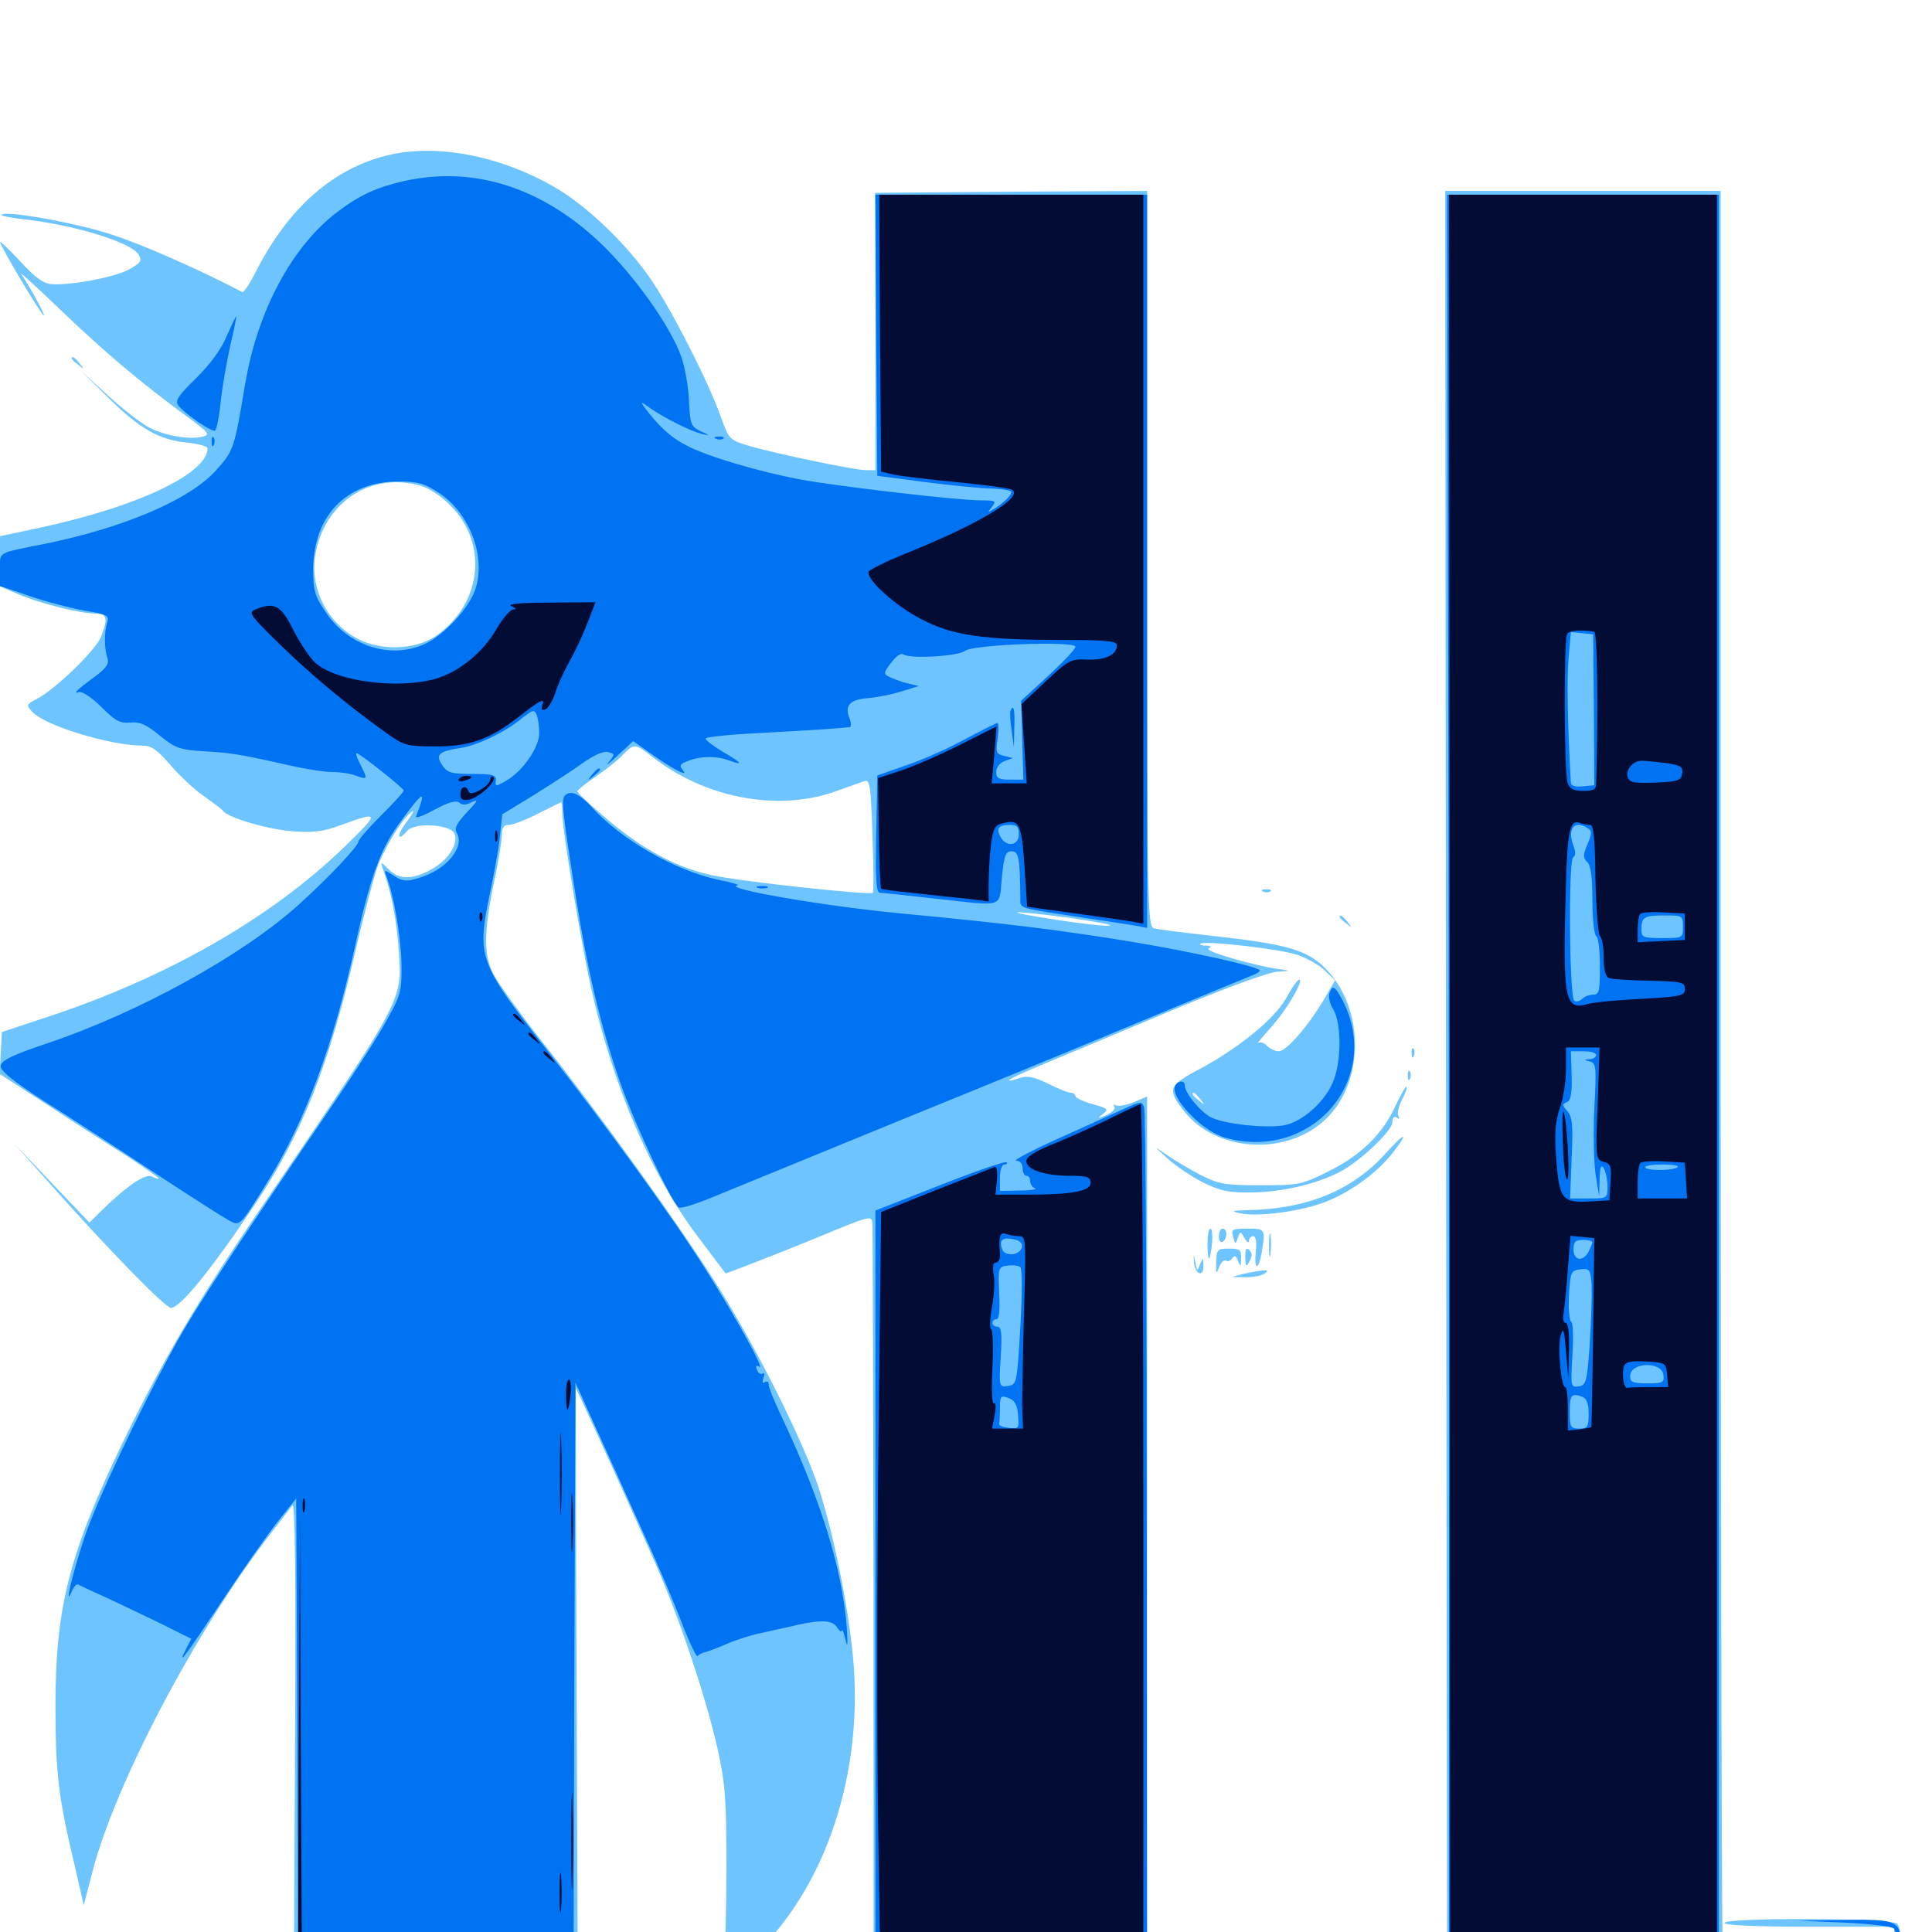 <svg xmlns="http://www.w3.org/2000/svg" viewBox="0 -1000 1000 1000">
	<path fill="#6dc4ff" d="M201.953 -919.922C172.656 -913.281 149.023 -892.383 132.031 -858.594C129.102 -852.93 126.172 -848.438 125.391 -848.828C104.688 -859.766 73.438 -873.633 58.008 -878.516C39.844 -884.57 2.93 -891.211 0.781 -888.867C0.195 -888.281 5.273 -887.305 12.109 -886.523C38.672 -883.594 67.578 -874.609 71.68 -868.359C73.633 -865.039 73.047 -864.062 66.797 -860.547C59.375 -856.445 36.328 -852.148 26.562 -852.93C22.656 -853.125 17.969 -856.445 10.547 -864.648C4.688 -870.898 0 -875.391 0 -874.805C0 -872.852 21.484 -836.719 22.656 -836.719C23.633 -836.719 15.039 -852.344 10.938 -858.203C9.766 -859.766 18.945 -851.562 31.25 -839.648C54.297 -817.578 72.852 -801.953 96.289 -784.766C108.008 -776.172 108.984 -775 105.078 -774.023C98.242 -772.266 85.742 -774.414 77.539 -778.516C73.633 -780.469 63.867 -787.891 56.055 -795.117L41.992 -808.008L56.055 -794.141C72.266 -778.125 82.422 -772.266 96.875 -770.898C102.734 -770.312 107.422 -768.945 107.422 -767.969C107.422 -754.883 71.094 -737.695 21.094 -726.953L0 -722.461V-709.57V-696.484L9.57 -692.383C20.508 -687.695 41.406 -682.422 49.414 -682.422C55.469 -682.422 56.055 -679.688 52.148 -670.117C49.219 -663.086 28.32 -642.969 19.141 -638.281C13.672 -635.352 13.477 -635.156 16.602 -631.641C23.047 -624.414 57.031 -614.062 73.828 -614.062C78.32 -614.062 81.445 -611.914 88.477 -603.711C93.359 -598.047 101.172 -590.82 105.859 -587.695C110.352 -584.375 114.844 -581.25 115.43 -580.273C117.969 -576.758 138.672 -570.703 151.367 -569.727C162.305 -568.945 167.383 -569.531 176.758 -573.047C196.68 -580.273 196.875 -579.688 178.125 -561.523C140.039 -524.609 85.938 -493.75 23.438 -473.242L0.977 -465.82L0.391 -455.078L-0.195 -444.141L25.781 -427.344C40.039 -417.969 58.594 -406.055 66.992 -400.781C75.195 -395.312 82.031 -390.625 82.031 -390.039C82.031 -389.648 80.469 -390.039 78.711 -391.016C75.391 -392.969 65.234 -385.938 51.172 -372.07L46.289 -367.188L26.758 -387.695L7.422 -408.008L26.562 -386.523C55.664 -353.711 85.547 -323.047 88.477 -323.047C93.359 -323.047 109.766 -343.359 132.617 -377.539C156.25 -413.086 170.312 -448.633 183.789 -507.031C188.086 -525.391 193.164 -544.922 195.117 -550.586C198.828 -561.133 208.984 -577.539 213.477 -580.078C214.648 -581.055 213.281 -578.32 210.352 -574.414C205.078 -567.578 205.664 -563.867 210.938 -570.117C214.453 -574.219 232.227 -573.438 234.961 -568.945C237.891 -564.258 232.617 -555.273 223.633 -550.195C213.672 -544.531 206.445 -544.531 200.977 -550.195C197.07 -554.102 196.875 -554.102 198.047 -550.586C202.539 -538.477 205.469 -523.047 206.445 -507.227C208.008 -481.25 209.961 -484.766 130.469 -367.969C102.344 -326.562 83.789 -294.922 64.453 -255.273C35.938 -196.484 28.711 -168.555 28.711 -116.992C28.711 -82.031 30.273 -69.727 38.477 -35.156L43.359 -13.867L47.852 -31.25C59.766 -77.148 101.758 -156.836 140.43 -206.641C145.312 -213.086 150.391 -219.531 151.367 -220.898C152.734 -222.656 153.125 -183.789 152.734 -103.32L152.148 16.797H225.586H299.023L298.438 -132.422C298.047 -214.453 298.047 -281.641 298.047 -281.445C299.219 -279.883 332.617 -206.055 340.234 -188.477C352.734 -159.57 365.625 -120.508 371.484 -94.531C375.391 -76.758 375.977 -68.75 375.977 -33.984C375.977 -11.914 375.391 10.156 374.609 15.234C373.828 20.508 373.828 24.609 374.805 24.609C375.586 24.609 382.227 19.336 389.258 12.891C427.344 -22.07 447.461 -82.617 441.406 -143.555C438.672 -170.703 431.25 -206.836 423.633 -230.273C415.43 -255.078 390.039 -305.469 369.336 -337.695C349.023 -369.531 309.766 -424.023 280.078 -461.523C268.75 -475.977 257.617 -491.406 255.469 -495.703C250.195 -505.859 250.391 -517.578 255.664 -543.164C258.008 -553.906 259.766 -565.234 259.766 -567.969C259.766 -571.68 260.742 -573.047 263.477 -573.047C265.43 -573.047 272.266 -575.586 278.516 -578.906C284.766 -582.031 290.234 -584.766 290.625 -584.766C290.82 -584.766 291.016 -582.422 291.016 -579.492C291.016 -570.508 300.586 -513.086 305.859 -489.062C317.383 -437.5 336.914 -391.992 361.328 -359.766L375.586 -340.82L386.523 -344.922C392.578 -347.266 408.008 -353.32 420.898 -358.594C452.148 -371.484 451.172 -371.289 451.562 -365.82C451.758 -363.281 451.953 -275.977 452.148 -171.875V17.383L522.461 16.992C561.133 16.797 592.969 16.211 593.359 15.82C593.555 15.234 593.75 -85.742 593.75 -208.789V-432.422L586.719 -429.492C582.812 -427.93 578.711 -427.148 577.539 -427.93C576.562 -428.516 576.172 -428.32 576.758 -427.148C577.539 -425.977 575.586 -424.219 572.656 -422.852C567.969 -420.898 567.773 -420.898 570.898 -423.438C574.023 -425.781 573.438 -426.367 565.43 -428.516C560.547 -429.883 556.641 -431.836 556.641 -432.617C556.641 -433.594 555.469 -434.375 554.297 -434.375C552.93 -434.375 547.461 -436.523 542.188 -439.258C534.766 -442.773 531.641 -443.359 527.734 -441.992C525 -441.016 522.656 -440.43 522.266 -440.82C521.875 -441.211 530.078 -445.117 540.625 -449.414C550.977 -453.711 580.859 -466.211 606.836 -477.148C634.961 -488.867 657.227 -497.07 661.523 -497.07C667.969 -497.461 668.164 -497.461 663.086 -498.242C650.391 -499.805 623.242 -507.617 625.586 -508.984C627.148 -509.961 626.758 -510.547 624.219 -510.547C622.07 -510.547 620.898 -510.938 621.289 -511.523C623.242 -513.281 663.281 -508.789 671.875 -505.664C676.758 -503.906 683.008 -500.391 685.742 -497.656L691.016 -492.578L685.352 -482.812C677.148 -468.945 665.82 -455.859 661.914 -455.859C659.961 -455.859 657.227 -457.227 655.664 -458.789C654.102 -460.352 652.148 -460.938 651.172 -460.156C650.195 -459.375 653.125 -462.891 657.617 -467.969C665.82 -476.953 675.195 -492.969 672.461 -492.969C671.484 -492.969 668.555 -488.477 665.625 -483.203C659.57 -472.461 640.43 -456.836 619.141 -445.703C604.883 -438.086 604.102 -435.938 613.086 -424.609C629.102 -404.492 663.281 -401.562 683.984 -418.75C706.445 -437.305 707.227 -477.93 685.547 -499.219C676.172 -508.398 665.625 -511.328 628.906 -515.43C613.281 -517.188 599.023 -518.945 597.266 -519.531C593.945 -520.508 593.75 -531.25 593.75 -710.938V-901.172L523.438 -900.781L452.93 -900.195L453.125 -828.516V-756.641H448.242C442.383 -756.641 401.172 -765.234 387.305 -769.336C377.734 -772.266 377.344 -772.461 373.047 -784.375C366.602 -802.734 346.484 -841.797 336.328 -856.25C323.633 -874.414 303.516 -893.555 287.695 -902.734C259.766 -919.141 226.953 -925.586 201.953 -919.922ZM217.578 -748.633C221.875 -747.461 228.516 -743.164 233.203 -738.281C252.93 -718.555 249.414 -687.109 225.391 -670.703C215.039 -663.672 197.461 -663.086 185.547 -669.141C169.141 -677.539 160.156 -695.703 163.281 -713.281C168.164 -740.234 191.992 -755.859 217.578 -748.633ZM337.5 -608.398C364.648 -586.914 402.734 -579.688 432.617 -590.43C439.062 -592.773 445.703 -595.117 447.461 -595.703C450.195 -596.68 450.781 -593.359 451.562 -567.773C452.148 -551.953 452.344 -538.477 451.758 -537.891C450.391 -536.523 382.812 -543.75 368.164 -547.07C350 -550.977 332.422 -560.547 314.062 -576.172C305.664 -583.203 298.828 -589.648 298.828 -590.43C298.828 -591.016 303.125 -594.531 308.398 -598.047C313.477 -601.562 319.727 -606.445 322.266 -609.18C328.125 -615.234 328.711 -615.234 337.5 -608.398ZM141.211 -585.352C142.383 -585.938 141.406 -586.328 138.672 -586.328C135.938 -586.328 134.961 -585.938 136.328 -585.352C137.5 -584.961 139.844 -584.961 141.211 -585.352ZM471.289 -534.57C472.461 -535.156 471.484 -535.547 468.75 -535.547C466.016 -535.547 465.039 -535.156 466.406 -534.57C467.578 -534.18 469.922 -534.18 471.289 -534.57ZM485.938 -532.617C487.695 -533.203 486.133 -533.594 482.422 -533.594C478.711 -533.594 477.148 -533.203 479.102 -532.617C480.859 -532.227 483.984 -532.227 485.938 -532.617ZM505.469 -530.664C507.227 -531.25 505.273 -531.641 500.977 -531.445C496.68 -531.445 495.117 -531.055 497.656 -530.664C500 -530.273 503.516 -530.273 505.469 -530.664ZM520.117 -528.711C521.289 -529.297 520.312 -529.688 517.578 -529.688C514.844 -529.688 513.867 -529.297 515.234 -528.711C516.406 -528.32 518.75 -528.32 520.117 -528.711ZM554.492 -524.805C567.969 -522.852 576.953 -521.094 574.219 -520.898C571.484 -520.508 558.789 -522.07 545.898 -524.023C516.016 -528.711 522.07 -529.102 554.492 -524.805ZM547.461 -520.898C548.633 -521.484 547.266 -521.875 543.945 -521.875C540.82 -521.875 539.648 -521.484 541.602 -520.898C543.359 -520.508 546.094 -520.508 547.461 -520.898ZM561.133 -518.945C562.305 -519.531 561.328 -519.922 558.594 -519.922C555.859 -519.922 554.883 -519.531 556.25 -518.945C557.422 -518.555 559.766 -518.555 561.133 -518.945ZM586.523 -518.945C587.695 -519.531 586.719 -519.922 583.984 -519.922C581.25 -519.922 580.273 -519.531 581.641 -518.945C582.812 -518.555 585.156 -518.555 586.523 -518.945ZM573.633 -517.188C574.414 -517.773 573.242 -518.359 571.094 -518.164C568.945 -518.164 568.359 -517.578 569.922 -516.992C571.289 -516.406 573.047 -516.602 573.633 -517.188ZM637.305 -442.773C638.477 -443.359 637.109 -443.75 633.789 -443.75C630.664 -443.75 629.492 -443.359 631.445 -442.773C633.203 -442.383 635.938 -442.383 637.305 -442.773ZM618.75 -439.453C620.117 -441.016 620.312 -442.188 619.336 -442.188C617.383 -442.188 614.453 -438.477 615.43 -437.305C615.82 -437.109 617.383 -437.891 618.75 -439.453ZM517.578 -438.281C519.141 -439.258 519.727 -440.234 518.555 -440.234C517.578 -440.234 515.234 -439.258 513.672 -438.281C512.109 -437.305 511.719 -436.328 512.695 -436.328C513.867 -436.328 516.016 -437.305 517.578 -438.281ZM621.289 -431.055C623.828 -427.93 623.633 -427.734 620.703 -430.273C617.383 -432.812 616.406 -434.375 617.969 -434.375C618.359 -434.375 619.922 -432.812 621.289 -431.055ZM525.977 -263.086C527.148 -263.672 525.781 -264.062 522.461 -264.062C519.336 -264.062 518.164 -263.672 520.117 -263.086C521.875 -262.695 524.609 -262.695 525.977 -263.086ZM748.438 -441.797L749.023 17.578L809.766 16.992C843.164 16.797 874.609 16.992 879.492 17.773C887.109 18.945 888.477 19.727 889.453 24.805C891.016 32.617 896.68 34.375 921.094 34.375C937.109 34.375 941.406 33.789 941.406 31.641C941.406 27.93 935.156 25.781 933.203 28.906C932.031 30.859 931.641 30.859 931.641 28.906C931.641 27.344 928.516 26.562 922.852 26.562C915.43 26.562 914.258 27.148 915.234 30.078C916.211 33.203 916.211 33.203 914.062 29.883C911.719 26.367 906.25 25.195 906.25 28.516C906.25 29.492 904.883 30.469 903.125 30.469C901.562 30.469 900.781 29.492 901.367 28.516C902.148 27.148 900.977 26.758 897.852 27.539C893.555 28.711 892.969 28.125 891.797 19.531C891.211 14.453 890.625 -194.727 890.625 -445.312V-901.172H819.336H748.047ZM823.828 -454.492C825.586 -455.078 824.023 -455.469 820.312 -455.469C816.602 -455.469 815.039 -455.078 816.992 -454.492C818.75 -454.102 821.875 -454.102 823.828 -454.492ZM37.109 -814.453C37.109 -814.062 38.672 -812.5 40.625 -811.133C43.555 -808.594 43.75 -808.789 41.211 -811.914C38.672 -815.039 37.109 -816.016 37.109 -814.453ZM653.906 -538.477C652.344 -539.062 652.93 -539.648 655.078 -539.648C657.227 -539.844 658.398 -539.258 657.617 -538.672C657.031 -538.086 655.273 -537.891 653.906 -538.477ZM693.359 -525.391C693.359 -525 694.922 -523.438 696.875 -522.07C699.805 -519.531 700 -519.727 697.461 -522.852C694.922 -525.977 693.359 -526.953 693.359 -525.391ZM730.664 -454.688C730.664 -452.539 731.25 -451.953 731.836 -453.516C732.422 -454.883 732.227 -456.641 731.641 -457.227C731.055 -458.008 730.469 -456.836 730.664 -454.688ZM728.711 -442.969C728.711 -440.82 729.297 -440.234 729.883 -441.797C730.469 -443.164 730.273 -444.922 729.688 -445.508C729.102 -446.289 728.516 -445.117 728.711 -442.969ZM722.461 -427.93C715.625 -412.891 704.492 -402.148 687.695 -393.75C673.633 -386.719 672.266 -386.523 652.539 -386.523C633.594 -386.523 630.859 -387.109 621.094 -391.992C615.234 -395.117 607.227 -399.805 603.516 -402.539C596.875 -407.031 597.07 -407.031 604.297 -400.391C608.594 -396.484 616.992 -390.82 622.852 -387.891C632.031 -383.398 636.133 -382.617 648.438 -382.812C663.672 -383.008 681.25 -387.109 693.359 -393.359C703.711 -398.633 720.703 -414.648 720.703 -419.141C720.703 -421.484 721.484 -422.461 723.047 -421.484C724.414 -420.703 724.609 -420.898 723.828 -422.266C723.047 -423.438 723.828 -427.148 725.586 -430.664C727.344 -433.984 728.516 -437.109 727.93 -437.5C727.539 -437.891 725.195 -433.594 722.461 -427.93ZM716.602 -402.344C699.609 -383.789 676.367 -374.219 645.898 -373.633C637.695 -373.438 636.914 -373.047 641.602 -372.07C651.367 -369.922 674.219 -373.047 687.109 -378.32C700.391 -383.789 713.672 -393.75 721.68 -404.297C729.688 -414.844 726.758 -413.672 716.602 -402.344ZM625 -356.25C625 -351.953 625.391 -348.438 625.781 -348.438C626.172 -348.438 626.953 -351.953 627.344 -356.25C627.734 -360.547 627.344 -364.062 626.562 -364.062C625.586 -364.062 625 -360.547 625 -356.25ZM630.859 -359.961C630.859 -357.812 631.836 -356.641 632.812 -357.227C633.984 -357.812 634.766 -359.766 634.766 -361.328C634.766 -362.891 633.984 -364.062 632.812 -364.062C631.836 -364.062 630.859 -362.305 630.859 -359.961ZM638.281 -359.766C639.258 -355.859 639.453 -355.664 640.625 -359.18C641.992 -362.891 641.992 -362.891 644.141 -359.18C645.312 -357.031 646.484 -356.445 646.484 -357.812C646.484 -358.984 647.461 -360.156 648.633 -360.156C650 -360.156 650.586 -357.227 650 -352.344C649.023 -342.383 651.367 -341.992 653.125 -351.953C655.078 -363.867 654.883 -364.062 645.703 -364.062C637.695 -364.062 637.109 -363.672 638.281 -359.766ZM656.836 -355.273C656.836 -350 657.227 -347.852 657.617 -350.977C658.008 -353.906 658.008 -358.203 657.617 -360.742C657.227 -363.086 656.836 -360.742 656.836 -355.273ZM629.492 -346.68C629.297 -340.625 629.492 -340.234 631.055 -344.141C632.031 -346.68 633.594 -348.242 634.57 -347.461C635.547 -346.875 637.109 -347.461 637.891 -348.828C638.867 -350.391 639.844 -350 640.82 -347.266C642.188 -344.141 642.383 -344.336 642.383 -348.633C642.578 -353.125 641.797 -353.711 636.133 -353.711C630.078 -353.711 629.688 -353.32 629.492 -346.68ZM644.531 -349.414C644.727 -344.336 644.922 -343.945 646.68 -347.07C648.242 -349.805 648.242 -351.367 646.68 -352.93C645.117 -354.492 644.531 -353.516 644.531 -349.414ZM617.969 -346.68C618.164 -343.945 619.336 -341.602 620.703 -341.016C622.07 -340.625 623.047 -341.992 622.852 -344.922C622.852 -349.023 622.656 -349.219 621.094 -345.508C619.727 -341.797 619.531 -341.992 618.75 -346.484C617.773 -351.367 617.773 -351.367 617.969 -346.68ZM643.555 -340.625L637.695 -339.062L644.531 -338.867C648.242 -338.867 652.734 -339.648 654.297 -340.625C656.641 -342.188 656.445 -342.578 653.32 -342.383C651.172 -342.188 646.875 -341.406 643.555 -340.625ZM892.578 -4.688C892.578 -3.516 908.594 -2.734 936.523 -2.734H980.469V13.086V28.711L962.5 28.32C947.07 27.93 944.336 28.516 943.75 31.25C943.164 33.984 945.312 34.375 959.375 34.375C982.422 34.375 984.375 32.812 984.375 13.086C984.375 4.102 983.398 -2.93 982.031 -4.297C979.102 -7.227 892.578 -7.617 892.578 -4.688ZM894.141 2.344C892.578 4.688 893.555 22.461 895.312 24.023C895.898 24.609 897.266 23.047 898.242 20.508C899.023 17.969 899.219 15.43 898.438 14.844C897.461 14.258 896.484 10.742 896.094 7.031C895.703 3.32 894.922 1.172 894.141 2.344ZM898.633 6.445C899.023 11.133 899.023 11.328 899.805 7.422C900.195 5.078 901.367 3.125 902.344 3.125C903.125 3.125 903.516 4.883 902.93 7.031C902.344 9.18 902.93 10.938 904.102 10.938C905.273 10.938 906.25 8.789 906.25 6.055C906.25 2.539 905.273 1.172 902.344 1.172C899.414 1.172 898.438 2.344 898.633 6.445ZM909.57 2.539C908.789 3.125 908.203 5.469 908.203 7.812C908.203 10.742 908.789 11.133 910.547 9.375C913.477 6.445 916.797 6.25 915.039 8.984C914.453 9.961 914.648 10.938 915.82 10.938C916.797 10.938 918.164 9.766 918.75 8.398C919.727 6.445 920.117 6.445 921.094 8.398C922.461 11.523 929.688 11.719 929.688 8.789C929.688 7.617 930.664 7.422 932.227 8.398C935.938 10.742 941.406 11.133 941.406 8.984C941.406 7.617 942.578 7.617 945.117 8.984C949.805 11.328 951.758 11.523 950.391 9.375C949.219 7.227 955.273 7.617 958.789 9.766C960.352 10.742 961.914 10.547 962.891 8.984C964.844 6.055 968.75 8.203 968.75 12.109C968.75 13.672 967.969 14.453 966.797 13.867C965.82 13.281 964.844 14.258 964.648 16.211C964.648 18.164 964.062 18.75 963.477 17.188C963.086 16.016 961.328 14.844 959.766 14.844C958.203 14.844 957.031 16.016 957.031 17.188C957.031 19.141 956.641 19.141 955.273 17.188C953.906 15.039 953.516 15.039 952.539 17.578C951.758 19.336 952.344 20.703 953.711 20.898C955.078 20.898 959.375 21.289 963.477 21.68L970.703 22.07V12.695V3.32L951.953 2.734C941.797 2.344 932.617 2.93 931.445 4.102C930.273 5.078 929.688 5.078 929.688 3.711C929.688 1.367 926.172 1.367 922.461 3.711C921.289 4.492 919.727 3.906 919.141 2.734C918.164 0.781 917.773 0.781 916.797 2.539C916.211 3.906 914.844 5.078 913.867 5.078C912.695 5.078 912.5 4.102 913.086 3.125C914.453 0.977 911.523 0.391 909.57 2.539ZM901.758 16.797C901.172 18.945 901.562 20.703 902.539 20.703C903.516 20.703 904.297 18.945 904.297 16.797C904.297 14.648 903.906 12.891 903.516 12.891C903.125 12.891 902.344 14.648 901.758 16.797ZM916.211 17.969C916.211 20.117 916.797 20.703 917.383 19.141C917.969 17.773 917.773 16.016 917.188 15.43C916.602 14.648 916.016 15.82 916.211 17.969ZM921.875 17.773C921.875 19.727 923.828 20.703 928.516 20.703C932.227 20.703 936.523 21.289 938.281 21.875C940.625 22.656 941.406 21.875 941.406 18.945C941.406 16.211 940.234 14.844 937.5 14.844C935.352 14.844 933.594 15.625 933.594 16.797C933.594 17.773 932.617 18.75 931.445 18.75C930.469 18.75 930.078 17.773 930.664 16.797C931.445 15.625 929.688 14.844 926.953 14.844C923.828 14.844 921.875 16.016 921.875 17.773ZM945.312 17.578C945.312 19.141 946.094 20.898 947.07 21.68C948.242 22.266 948.828 20.898 948.633 18.75C948.438 14.258 945.312 13.281 945.312 17.578Z"/>
	<path fill="#0073f3" d="M208.984 -906.25C194.727 -902.93 186.523 -899.219 174.805 -890.43C151.367 -872.852 133.398 -839.453 126.953 -801.562C121.289 -767.578 120.898 -766.602 111.719 -756.445C98.242 -741.406 64.453 -726.953 23.438 -718.555C-1.953 -713.477 0 -714.648 0 -705.273V-696.68L15.039 -691.602C23.438 -688.672 36.133 -685.352 43.555 -683.984C55.469 -682.031 56.641 -681.445 55.469 -677.734C53.906 -672.852 53.906 -664.258 55.664 -659.18C56.445 -656.25 54.883 -654.102 49.414 -650C39.453 -642.773 37.5 -640.625 41.016 -641.797C42.578 -642.188 47.656 -638.867 52.344 -634.18C59.57 -626.953 61.914 -625.586 67.383 -625.977C72.266 -626.562 75.781 -625 82.617 -619.336C90.82 -612.695 92.969 -611.914 105.859 -611.133C120.117 -610.352 125.195 -609.375 151.367 -603.516C158.984 -601.758 168.359 -600.391 172.266 -600.391C176.172 -600.391 181.641 -599.609 184.375 -598.438C190.234 -596.289 190.43 -596.68 186.523 -604.297C184.766 -607.617 183.984 -610.156 184.57 -610.156C186.133 -610.156 208.984 -591.992 208.984 -590.82C208.984 -590.039 203.711 -584.375 197.266 -577.93C190.82 -571.484 185.547 -565.43 185.547 -564.453C185.547 -562.109 169.531 -545.117 154.297 -531.445C125.195 -505.273 71.484 -475.781 24.414 -459.961C6.836 -454.102 0.781 -451.172 0.391 -448.438C0 -445.898 5.664 -441.211 22.461 -430.273C34.961 -422.461 60.742 -405.664 79.688 -393.164C98.633 -380.664 116.211 -369.531 118.75 -368.164C124.219 -365.234 124.219 -365.234 139.062 -389.258C158.203 -420.508 172.461 -458.984 183.594 -509.57C191.406 -545.312 196.68 -559.961 206.25 -573.242C219.531 -591.406 220.898 -591.992 215.43 -577.539C214.844 -576.172 219.141 -577.734 224.805 -580.859C232.227 -584.766 235.938 -585.938 237.695 -584.57C239.258 -583.203 241.406 -583.203 244.531 -584.961C247.852 -586.523 247.07 -585.156 241.797 -579.688C236.328 -573.828 234.961 -571.289 236.523 -568.75C240.625 -561.328 230.859 -549.609 216.602 -545.508C210.352 -543.555 208.398 -543.75 203.906 -546.68C198.828 -550 198.633 -550 200 -546.484C203.906 -536.328 207.422 -515.625 207.812 -501.758C208.008 -487.109 207.617 -485.352 200.391 -472.266C196.289 -464.648 184.18 -445.703 173.633 -430.273C122.656 -355.469 100.977 -322.461 91.602 -305.469C72.656 -271.094 49.609 -222.266 43.555 -203.711C37.305 -184.766 33.203 -167.188 37.109 -176.172C38.086 -178.711 39.648 -180.273 40.43 -179.883C41.406 -179.297 49.023 -175.781 57.617 -171.875C66.211 -167.773 79.102 -161.719 86.133 -158.203L99.023 -151.758L96.094 -146.094C91.406 -136.719 95.898 -142.773 115.82 -172.656C126.172 -188.281 138.867 -206.25 143.945 -212.695L153.32 -224.414L153.906 -103.906L154.297 16.797H225.586H296.875L297.266 -133.789L297.852 -284.375L307.812 -262.305C313.477 -250 324.414 -225.586 332.422 -207.812C340.625 -190.039 350 -167.969 353.516 -158.398C357.227 -149.023 360.547 -141.992 361.133 -142.773C361.719 -143.75 363.672 -144.531 365.234 -144.922C366.797 -145.312 371.484 -147.07 375.977 -149.023C380.273 -150.977 388.672 -153.711 394.531 -154.883C400.391 -156.25 408.984 -158.008 413.672 -159.18C425.781 -161.719 431.25 -161.328 433.398 -157.422C434.57 -155.664 435.547 -155.078 435.742 -156.055C435.938 -157.227 436.719 -154.883 437.695 -151.172C438.672 -146.484 438.867 -148.633 438.281 -157.617C435.938 -188.086 424.805 -223.633 404.883 -266.016C400.977 -274.219 397.656 -282.227 397.852 -283.398C397.852 -284.766 397.07 -285.352 395.898 -284.57C394.727 -283.789 394.336 -284.57 395.117 -286.719C395.898 -288.477 395.703 -289.648 394.727 -289.062C393.75 -288.477 392.383 -289.258 391.797 -291.016C391.016 -292.969 391.406 -293.555 392.969 -292.578C396.094 -290.625 381.25 -317.578 364.844 -343.555C348.438 -369.531 314.453 -416.406 281.641 -458.398C247.656 -501.953 246.68 -504.688 253.711 -538.281C255.859 -548.242 258.203 -561.328 258.789 -567.578L259.961 -578.516L275.977 -588.281C284.766 -593.75 296.289 -601.172 301.367 -604.883C307.422 -609.18 312.305 -611.328 314.648 -610.742C318.359 -609.766 318.359 -609.57 315.039 -605.469C313.086 -603.32 315.234 -604.688 319.727 -608.984L327.734 -616.406L334.375 -611.719C345.508 -603.516 356.836 -597.266 353.711 -600.977C351.367 -603.906 351.758 -604.492 356.445 -606.25C362.891 -608.789 371.289 -608.789 377.734 -606.25C385.352 -603.516 383.789 -605.273 374.023 -610.938C369.141 -613.867 365.234 -616.797 365.234 -617.773C365.234 -618.555 378.711 -619.922 395.117 -620.703C420.312 -622.07 432.227 -622.852 439.844 -623.633C440.625 -623.828 440.625 -625.977 439.648 -628.32C437.109 -634.961 439.844 -637.891 449.414 -638.672C454.102 -639.062 461.914 -640.625 466.797 -642.188L475.586 -644.922L469.727 -646.289C466.602 -647.07 462.305 -648.633 460.352 -649.609C457.227 -651.172 457.227 -651.758 461.328 -657.031C463.867 -660.547 466.406 -662.109 467.578 -661.328C470.898 -658.789 495.898 -660.352 499.414 -663.086C503.32 -666.406 556.641 -668.359 556.641 -665.234C556.641 -664.062 550.391 -657.422 542.578 -650.195L528.516 -637.305L529.102 -616.797L529.688 -596.484H522.656C516.797 -596.484 515.625 -597.266 515.625 -600.391C515.625 -602.734 517.383 -605.078 519.922 -606.055L524.219 -607.617L519.531 -608.789C515.625 -609.766 515.234 -610.742 516.406 -617.773C516.992 -622.266 516.992 -625.781 516.211 -625.781C515.625 -625.781 508.398 -622.07 500.195 -617.773C492.188 -613.281 478.32 -607.031 469.727 -604.102L454.102 -598.633L453.516 -568.164C453.125 -544.727 453.516 -537.891 455.469 -537.891C456.836 -537.891 469.531 -536.523 483.398 -534.961C520.508 -530.859 516.992 -529.688 518.555 -545.703C519.727 -557.422 520.508 -559.375 523.633 -559.375C527.344 -559.375 527.93 -555.859 528.125 -534.57C528.125 -529.688 526.953 -530.078 559.57 -525.195C570.312 -523.633 582.422 -521.68 586.523 -521.094L593.75 -519.727V-709.57V-899.219H523.438H453.125L453.516 -826.562L454.102 -753.711L479.492 -750.391C493.555 -748.633 508.984 -747.07 514.258 -747.07C519.336 -746.875 523.438 -746.094 523.438 -745.312C523.438 -743.359 518.359 -738.672 513.672 -736.133C511.133 -734.57 511.133 -734.766 513.477 -737.695C515.82 -740.625 515.43 -741.016 507.617 -741.016C495.508 -741.016 433.789 -748.242 414.648 -751.758C392.773 -755.859 366.992 -763.477 355.859 -769.141C347.266 -773.438 341.016 -779.297 333.789 -788.867C331.25 -792.383 331.445 -792.383 336.914 -788.477C344.727 -783.203 357.227 -776.953 363.281 -775.391C367.578 -774.414 367.578 -774.609 362.695 -776.758C357.617 -779.297 357.227 -780.273 356.641 -791.992C356.445 -798.828 354.688 -809.18 352.734 -815.039C347.266 -830.859 328.125 -857.812 310.352 -874.609C279.883 -903.32 244.727 -914.258 208.984 -906.25ZM227.734 -744.531C243.359 -733.789 251.562 -711.719 246.094 -695.117C242.969 -685.352 229.688 -671.094 219.727 -666.602C202.148 -658.594 180.078 -665.625 168.555 -683.203C162.891 -691.406 162.109 -694.336 162.109 -705.078C162.109 -733.008 179.297 -750.781 206.25 -750.781C216.602 -750.781 219.727 -749.805 227.734 -744.531ZM279.102 -620.703C279.297 -613.477 270.703 -600.977 262.305 -596.094C256.641 -592.773 256.25 -592.773 256.641 -596.094C256.836 -598.828 255.078 -599.414 244.336 -599.414C233.594 -599.414 231.641 -600 228.906 -603.906C225.195 -609.375 226.953 -611.133 238.672 -612.891C247.461 -614.258 261.914 -621.289 270.508 -628.516C275.781 -632.617 276.562 -632.812 277.734 -630.078C278.516 -628.125 279.102 -624.023 279.102 -620.703ZM527.344 -568.164C527.344 -562.109 520.703 -561.328 517.773 -566.992C515.43 -571.289 516.797 -573.047 522.852 -573.047C526.367 -573.047 527.344 -572.07 527.344 -568.164ZM749.414 -708.398C749.805 -603.32 750 -397.266 750 -250.391V16.797H819.922H889.648V-441.211V-899.219H819.336H749.023ZM825 -632.617L825.195 -593.555L819.141 -592.969C815.234 -592.578 813.086 -593.359 813.086 -594.922C811.328 -624.805 810.938 -649.023 811.914 -659.57L813.086 -672.852L818.945 -672.266L824.609 -671.68ZM821.875 -571.289C824.023 -569.922 824.023 -568.555 821.68 -563.086C819.336 -557.422 819.336 -556.055 821.484 -553.906C823.438 -552.148 824.219 -546.094 824.219 -533.984C824.219 -524.414 825.195 -516.016 826.172 -515.43C827.344 -514.844 828.125 -507.617 828.125 -499.609C828.125 -486.914 827.734 -485.156 824.609 -485.156C822.656 -485.156 820.117 -484.18 818.945 -483.008C817.773 -481.836 815.82 -481.25 814.844 -482.031C812.305 -483.594 811.719 -554.688 814.258 -556.25C815.625 -557.227 815.625 -559.18 814.258 -562.695C811.133 -571.289 815.039 -575.781 821.875 -571.289ZM871.094 -520.312C871.094 -514.453 870.898 -514.453 860.352 -514.453C850.391 -514.453 849.609 -514.844 849.609 -518.945C849.609 -525.391 850.977 -526.172 861.719 -526.172C870.898 -526.172 871.094 -525.977 871.094 -520.312ZM826.172 -453.906C826.172 -452.93 824.609 -451.758 822.852 -451.758C819.727 -451.562 819.727 -451.367 822.852 -450.586C826.172 -449.805 826.367 -447.852 825.195 -425.977C824.609 -412.891 825 -397.266 825.977 -391.406L827.734 -380.664L827.93 -389.453C828.125 -395.898 828.711 -397.461 830.078 -395.312C831.055 -393.75 832.031 -389.453 832.031 -386.133C832.031 -379.688 832.031 -379.688 822.461 -379.688H812.695L813.477 -400.586C814.258 -417.773 813.867 -422.07 811.133 -425C808.594 -427.93 808.398 -428.516 810.938 -429.492C813.086 -430.273 813.672 -433.789 813.477 -443.164L813.086 -455.859H819.727C823.242 -455.859 826.172 -455.078 826.172 -453.906ZM868.359 -395.898C866.406 -393.945 851.562 -393.945 851.562 -395.898C851.562 -396.68 855.664 -397.266 860.742 -397.266C865.625 -397.266 869.141 -396.68 868.359 -395.898ZM866.797 -382.227C869.727 -382.617 866.797 -383.008 860.352 -383.008C853.906 -383.008 851.562 -382.617 855.078 -382.227C858.594 -381.836 863.867 -381.836 866.797 -382.227ZM824.219 -357.031C824.219 -356.445 823.242 -354.297 822.266 -352.148C819.336 -346.68 814.453 -347.461 814.453 -353.32C814.453 -357.227 815.43 -358.203 819.336 -358.203C822.07 -358.203 824.219 -357.617 824.219 -357.031ZM822.852 -304.492C821.484 -284.57 820.898 -283.008 817.188 -282.422C813.086 -281.836 812.891 -282.227 813.867 -298.242C814.453 -307.227 814.258 -315.234 813.281 -315.82C812.305 -316.406 811.719 -322.461 812.109 -329.492C812.891 -341.797 813.086 -342.383 817.969 -342.969C822.852 -343.555 823.242 -342.969 823.828 -334.766C824.023 -329.883 823.633 -316.406 822.852 -304.492ZM860.938 -288.477C861.523 -284.375 860.742 -283.984 852.734 -283.984C845.117 -283.984 843.75 -284.57 843.75 -287.695C843.75 -294.922 859.961 -295.508 860.938 -288.477ZM819.141 -276.953C821.289 -276.172 822.266 -273.242 822.266 -268.164C822.266 -261.328 821.68 -260.547 817.383 -260.547C812.891 -260.547 812.5 -261.328 812.5 -269.336C812.5 -278.125 813.477 -279.102 819.141 -276.953ZM117.383 -826.172C114.648 -819.336 108.984 -811.719 101.562 -804.297C91.992 -794.922 90.43 -792.578 92.383 -790.039C96.289 -785.352 109.766 -776.172 111.328 -777.148C112.109 -777.734 113.477 -784.375 114.258 -792.188C115.039 -799.805 117.383 -812.891 119.141 -820.898C121.094 -829.102 122.461 -835.938 122.266 -836.133C122.07 -836.523 119.922 -831.836 117.383 -826.172ZM109.57 -771.094C109.57 -768.945 110.156 -768.359 110.742 -769.922C111.328 -771.289 111.133 -773.047 110.547 -773.633C109.961 -774.414 109.375 -773.242 109.57 -771.094ZM370.703 -772.852C369.141 -773.438 369.727 -774.023 371.875 -774.023C374.023 -774.219 375.195 -773.633 374.414 -773.047C373.828 -772.461 372.07 -772.266 370.703 -772.852ZM523.047 -632.227C522.656 -631.25 522.852 -626.758 523.633 -621.875L524.805 -613.086L525 -623.438C525.391 -632.812 524.609 -635.742 523.047 -632.227ZM306.445 -599.023C303.906 -595.898 304.102 -595.703 307.227 -598.242C308.984 -599.609 310.547 -601.172 310.547 -601.562C310.547 -603.125 308.984 -602.148 306.445 -599.023ZM293.164 -588.867C290.234 -586.914 290.625 -583.398 298.047 -535.938C304.102 -497.656 310.938 -468.75 320.703 -440.625C328.125 -418.945 347.656 -377.344 351.367 -375C352.539 -374.219 361.914 -377.344 372.461 -381.836C383.008 -386.133 426.758 -404.102 469.727 -421.68C512.695 -439.062 569.336 -462.5 595.508 -473.438C621.875 -484.375 645.508 -494.141 648.047 -495.117C650.781 -496.094 652.539 -497.461 651.953 -497.852C649.805 -500 617.578 -507.227 585.938 -512.5C550.391 -518.359 521.094 -522.07 466.797 -527.148C427.344 -530.859 372.852 -540.234 381.836 -541.797C383.008 -541.992 378.125 -543.359 371.289 -544.727C349.219 -549.609 322.07 -565.039 306.641 -581.836C300.391 -588.672 296.289 -590.82 293.164 -588.867ZM392.188 -540.43C390.82 -541.016 391.797 -541.406 394.531 -541.406C397.266 -541.406 398.242 -541.016 397.07 -540.43C395.703 -540.039 393.359 -540.039 392.188 -540.43ZM688.086 -485.938C687.5 -484.18 688.281 -480.273 690.234 -477.344C694.531 -469.727 694.336 -449.414 689.648 -439.258C685.156 -429.102 673.828 -419.336 664.844 -417.578C655.469 -415.82 633.594 -418.164 626.758 -421.68C621.289 -424.609 613.281 -434.18 613.281 -438.086C613.281 -440.82 609.961 -440.82 608.398 -438.281C604.883 -432.617 622.07 -414.453 634.18 -411.133C678.906 -398.633 715.625 -441.211 695.117 -481.836C690.82 -489.844 689.844 -490.43 688.086 -485.938ZM582.031 -426.172C577.148 -424.023 561.914 -416.992 547.852 -410.742C533.984 -404.492 524.023 -399.219 525.977 -399.219C527.93 -399.219 529.297 -397.656 529.297 -395.312C529.297 -393.164 530.273 -391.406 531.25 -391.406C532.422 -391.406 533.203 -390.234 533.203 -388.672C533.203 -387.109 534.375 -385.352 535.742 -384.961C536.914 -384.375 533.398 -383.789 527.93 -383.789L517.578 -383.594V-390.43C517.578 -394.336 518.555 -397.266 519.922 -397.266C521.094 -397.266 521.68 -397.852 520.898 -398.438C520.312 -399.023 504.688 -393.75 486.523 -386.523L453.125 -373.438V-178.32V16.797H523.438H593.75L593.555 -203.516C593.555 -324.609 592.969 -425.195 592.188 -426.953C591.016 -430.078 590.234 -429.883 582.031 -426.172ZM528.906 -354.492C528.125 -350.195 520.312 -349.414 518.75 -353.32C516.992 -358.008 518.75 -359.766 524.414 -358.594C527.734 -358.008 529.297 -356.641 528.906 -354.492ZM528.125 -313.086C526.367 -283.789 526.367 -283.398 521.68 -282.617C517.188 -282.031 516.992 -282.031 517.969 -297.656C518.75 -309.766 518.359 -313.281 516.211 -313.281C514.844 -313.281 513.672 -314.258 513.672 -315.234C513.672 -316.406 514.648 -317.188 515.82 -317.188C517.188 -317.188 517.578 -321.875 517.188 -330.859C516.602 -343.945 516.797 -344.336 521.484 -344.922C524.219 -345.312 527.148 -344.922 528.125 -344.141C529.102 -343.359 529.102 -330.469 528.125 -313.086ZM526.953 -267.578C527.539 -260.547 527.344 -260.352 522.07 -260.938C519.141 -261.328 516.797 -262.109 517.188 -263.086C517.383 -263.867 517.578 -267.578 517.578 -271.289C517.578 -277.344 517.969 -277.93 522.07 -276.367C525.195 -275.195 526.562 -272.852 526.953 -267.578ZM954.492 -4.883C967.578 -4.297 979.297 -2.93 980.273 -1.758C981.25 -0.781 982.617 5.859 983.008 12.891L983.594 25.586L983.984 12.5C984.57 -6.25 983.789 -6.641 954.492 -6.25L930.664 -5.859Z"/>
	<path fill="#020c35" d="M455.469 -827.539L456.055 -755.859L462.891 -754.297C466.602 -753.516 481.445 -751.758 495.703 -750.391C509.961 -749.023 522.656 -747.266 523.828 -746.484C530.078 -742.773 506.641 -728.711 468.75 -713.477C458.594 -709.375 450 -705.078 449.609 -704.102C448.242 -700.195 463.281 -686.523 476.562 -679.688C492.773 -671.094 508.594 -668.75 551.367 -668.75C572.852 -668.75 578.125 -668.164 578.125 -666.016C578.125 -661.133 572.07 -658.203 562.891 -658.594C554.102 -658.984 553.125 -658.398 541.211 -647.266L528.711 -635.547L530.078 -615.039L531.445 -594.531H522.461H513.281L514.648 -609.18L515.82 -624.023L497.656 -614.844C487.695 -609.766 473.828 -603.711 466.992 -601.367L454.492 -597.266L454.883 -569.141C455.078 -553.516 455.664 -540.625 456.055 -540.039C456.445 -539.648 463.672 -538.672 472.07 -537.891C480.469 -536.914 492.773 -535.547 499.609 -534.961L511.719 -533.398V-542.969C511.719 -548.242 512.305 -557.031 512.891 -562.695C514.062 -571.094 514.844 -572.852 518.75 -573.828C527.734 -576.172 528.711 -574.023 530.273 -551.758L531.641 -530.664L555.664 -527.344C568.75 -525.586 582.227 -523.633 585.742 -523.047L591.797 -521.875V-710.547V-899.219H523.438H455.078ZM750.391 -441.016L750.586 17.188L759.375 16.016C764.258 15.43 795.312 14.844 828.32 14.844H888.672V-442.188V-899.219H819.336H750ZM825.195 -673.047C826.758 -672.656 827.344 -632.422 826.172 -594.141C826.172 -591.406 824.609 -590.625 819.531 -590.625C814.258 -590.625 812.5 -591.602 811.328 -594.922C809.57 -600.586 809.375 -669.141 811.133 -671.875C812.109 -673.633 817.773 -674.219 825.195 -673.047ZM862.109 -605.078C869.922 -603.906 871.289 -603.125 870.703 -599.609C870.117 -595.898 868.555 -595.508 856.836 -594.922C846.289 -594.531 843.555 -594.922 842.578 -597.461C841.016 -601.172 845.117 -606.25 849.609 -606.25C851.367 -606.25 857.031 -605.664 862.109 -605.078ZM823.047 -573.047C824.805 -573.047 825.586 -565.82 825.781 -545.312C826.172 -529.883 827.148 -516.602 828.125 -515.625C829.297 -514.453 830.078 -509.375 830.078 -504.297C830.078 -498.047 831.055 -494.531 832.812 -493.75C834.18 -493.164 843.75 -492.578 853.711 -492.383C870.703 -491.992 872.07 -491.602 872.07 -488.086C872.07 -484.57 870.312 -484.18 849.609 -483.008C837.305 -482.422 824.805 -481.25 821.68 -480.273C809.766 -476.953 808.789 -482.422 810.547 -542.773C811.328 -570.117 812.695 -576.172 817.773 -574.023C819.336 -573.438 821.68 -573.047 823.047 -573.047ZM872.07 -520.312V-513.477L859.961 -512.891L847.656 -512.305V-518.945C847.656 -522.461 848.242 -526.172 849.023 -526.953C849.805 -527.734 855.273 -528.125 861.328 -527.734L872.07 -527.148ZM826.953 -428.711C825.781 -400.391 825.977 -399.805 830.078 -398.633C833.594 -397.656 834.18 -396.484 833.594 -388.086L833.008 -378.711L822.656 -378.125C808.594 -377.344 807.031 -379.297 805.469 -400.391C804.492 -413.867 805.078 -419.727 807.422 -426.562C809.18 -431.445 810.547 -440.43 810.547 -446.68V-457.812H819.141H827.93ZM872.656 -389.062L873.242 -379.688H860.547H847.656V-388.086C847.656 -392.773 848.242 -397.266 849.023 -398.047C849.805 -398.828 855.273 -399.219 861.328 -398.828L872.07 -398.242ZM824.609 -310.352C824.219 -283.594 823.828 -261.523 823.633 -261.328C823.438 -261.133 820.703 -260.547 817.383 -260.156L811.523 -259.57V-270.898C811.523 -276.953 810.938 -282.031 810.156 -282.031C808.008 -282.031 806.055 -303.125 807.812 -308.789C809.18 -313.281 809.57 -311.914 810.547 -300.586L811.719 -286.914L812.109 -301.172C812.305 -310.156 811.719 -315.234 810.352 -315.234C809.18 -315.234 808.789 -317.383 809.375 -320.703C809.766 -323.633 810.938 -333.789 811.523 -343.164L812.891 -360.352L818.945 -359.766L825.195 -359.18ZM862.891 -288.477L863.477 -282.031H853.711C848.242 -282.031 843.164 -281.836 842.383 -281.641C840.43 -280.859 839.258 -289.258 840.625 -292.969C841.406 -295.117 844.336 -295.703 851.953 -295.312C862.109 -294.727 862.305 -294.531 862.891 -288.477ZM808.984 -407.617C809.18 -397.656 810.352 -389.453 811.133 -389.453C812.891 -389.453 810.938 -422.656 809.18 -424.609C808.594 -425.195 808.594 -417.383 808.984 -407.617ZM264.648 -686.328C267.188 -685.156 267.578 -684.57 265.625 -684.57C264.062 -684.375 259.961 -679.688 256.836 -674.219C250 -662.305 237.695 -652.344 225.977 -648.828C206.055 -642.969 173.438 -647.266 162.891 -657.227C160.156 -659.766 155.273 -667.188 151.758 -674.023C145.312 -686.914 141.992 -688.672 131.836 -684.375C128.32 -683.008 129.883 -681.055 145.508 -665.82C162.109 -649.805 179.688 -635.156 200.391 -620.312C208.789 -614.258 210.742 -613.672 224.414 -613.672C242.578 -613.477 252.93 -616.992 268.164 -628.711C280.078 -638.086 282.227 -639.062 280.664 -634.766C279.883 -632.812 280.469 -632.227 282.227 -632.812C283.789 -633.398 285.938 -637.109 287.305 -641.016C288.477 -645.117 291.992 -652.734 294.922 -658.008C298.047 -663.477 302.148 -672.461 304.297 -678.125L308.203 -688.281L284.57 -688.086C269.336 -688.086 262.109 -687.305 264.648 -686.328ZM237.5 -596.68C236.719 -595.703 238.086 -595.312 240.234 -595.898C244.727 -597.07 245.312 -598.438 241.406 -598.438C239.844 -598.438 238.086 -597.656 237.5 -596.68ZM253.906 -596.875C253.906 -593.359 243.555 -587.305 242.578 -590.234C241.406 -593.945 238.281 -592.969 238.281 -588.867C238.281 -586.133 239.453 -585.547 242.969 -586.133C248.242 -587.305 257.227 -595.703 255.273 -597.852C254.492 -598.438 253.906 -598.047 253.906 -596.875ZM256.25 -567.188C256.25 -564.453 256.641 -563.477 257.227 -564.844C257.617 -566.016 257.617 -568.359 257.227 -569.727C256.641 -570.898 256.25 -569.922 256.25 -567.188ZM248.242 -525C248.242 -522.852 248.828 -522.266 249.414 -523.828C250 -525.195 249.805 -526.953 249.219 -527.539C248.633 -528.32 248.047 -527.148 248.242 -525ZM265.625 -474.609C265.625 -474.219 267.188 -472.656 269.141 -471.289C272.07 -468.75 272.266 -468.945 269.727 -472.07C267.188 -475.195 265.625 -476.172 265.625 -474.609ZM273.438 -464.844C273.438 -464.453 275 -462.891 276.953 -461.523C279.883 -458.984 280.078 -459.18 277.539 -462.305C275 -465.43 273.438 -466.406 273.438 -464.844ZM281.25 -455.078C281.25 -454.688 282.812 -453.125 284.766 -451.758C287.695 -449.219 287.891 -449.414 285.352 -452.539C282.812 -455.664 281.25 -456.641 281.25 -455.078ZM576.172 -421.875C569.141 -418.359 556.25 -412.5 547.461 -408.789C535.938 -404.297 531.25 -401.367 531.25 -399.023C531.25 -394.531 540.82 -391.406 553.906 -391.406C562.891 -391.406 564.453 -390.82 564.453 -387.695C564.453 -383.398 554.688 -381.641 530.859 -381.641H515.234L516.016 -389.258C516.406 -393.75 515.82 -396.484 514.648 -395.898C513.672 -395.508 500 -390.039 484.375 -383.984L456.055 -372.656L454.688 -252.539C453.906 -186.719 453.906 -98.828 454.492 -57.617L455.664 17.188L464.453 16.016C469.336 15.43 499.805 14.844 532.422 14.844H591.797V-206.836C591.797 -328.711 591.211 -428.516 590.43 -428.516C589.453 -428.32 583.203 -425.391 576.172 -421.875ZM527.539 -360.156C531.055 -360.156 531.055 -358.594 530.078 -322.656C529.492 -301.953 529.102 -279.492 529.102 -272.852L529.492 -260.547H521.484H513.477L514.844 -267.578C515.625 -271.68 515.43 -274.219 514.453 -273.633C513.477 -273.047 513.086 -280.859 513.672 -291.992C514.258 -302.539 513.867 -311.523 513.086 -311.914C512.109 -312.109 512.305 -317.383 513.477 -323.633C514.648 -329.883 515.039 -337.5 514.258 -340.625C513.672 -344.531 514.062 -346.484 515.43 -346.484C516.797 -346.484 517.773 -348.438 517.578 -350.977C516.797 -360.156 517.578 -362.5 520.703 -361.328C522.461 -360.742 525.391 -360.156 527.539 -360.156ZM292.969 -278.125C292.969 -273.828 293.359 -270.312 293.75 -270.312C294.141 -270.312 294.922 -273.828 295.312 -278.125C295.703 -282.422 295.312 -285.938 294.531 -285.938C293.555 -285.938 292.969 -282.422 292.969 -278.125ZM289.844 -237.109C289.844 -218.359 290.234 -210.547 290.43 -220.117C290.82 -229.492 290.82 -244.727 290.43 -254.297C290.234 -263.672 289.844 -255.859 289.844 -237.109ZM295.703 -211.719C295.703 -198.242 295.898 -192.773 296.289 -199.609C296.68 -206.25 296.68 -217.188 296.289 -224.023C295.898 -230.664 295.703 -225.195 295.703 -211.719ZM156.641 -220.508C156.641 -217.383 157.031 -216.211 157.617 -218.164C158.008 -219.922 158.008 -222.656 157.617 -224.023C157.031 -225.195 156.641 -223.828 156.641 -220.508ZM154.688 -99.023L154.297 14.844L226.172 14.453L297.852 13.867L227.148 13.477L156.25 12.891L155.664 -100L155.273 -212.695ZM295.703 -46.68C295.703 -24.023 296.094 -15.234 296.289 -26.758C296.68 -38.281 296.68 -56.836 296.289 -67.773C296.094 -78.711 295.703 -69.336 295.703 -46.68ZM289.648 -20.312C289.648 -11.133 290.039 -7.422 290.43 -12.109C290.82 -16.602 290.82 -24.023 290.43 -28.711C290.039 -33.203 289.648 -29.492 289.648 -20.312ZM172.07 6.836C167.969 9.57 183.594 11.523 194.727 9.766C203.516 8.398 203.711 8.203 198.242 6.836C189.648 4.883 175.195 4.883 172.07 6.836ZM255.469 8.398C251.953 8.008 254.297 7.617 260.742 7.617C267.188 7.617 270.117 8.008 267.188 8.398C264.258 8.789 258.984 8.789 255.469 8.398Z"/>
</svg>
